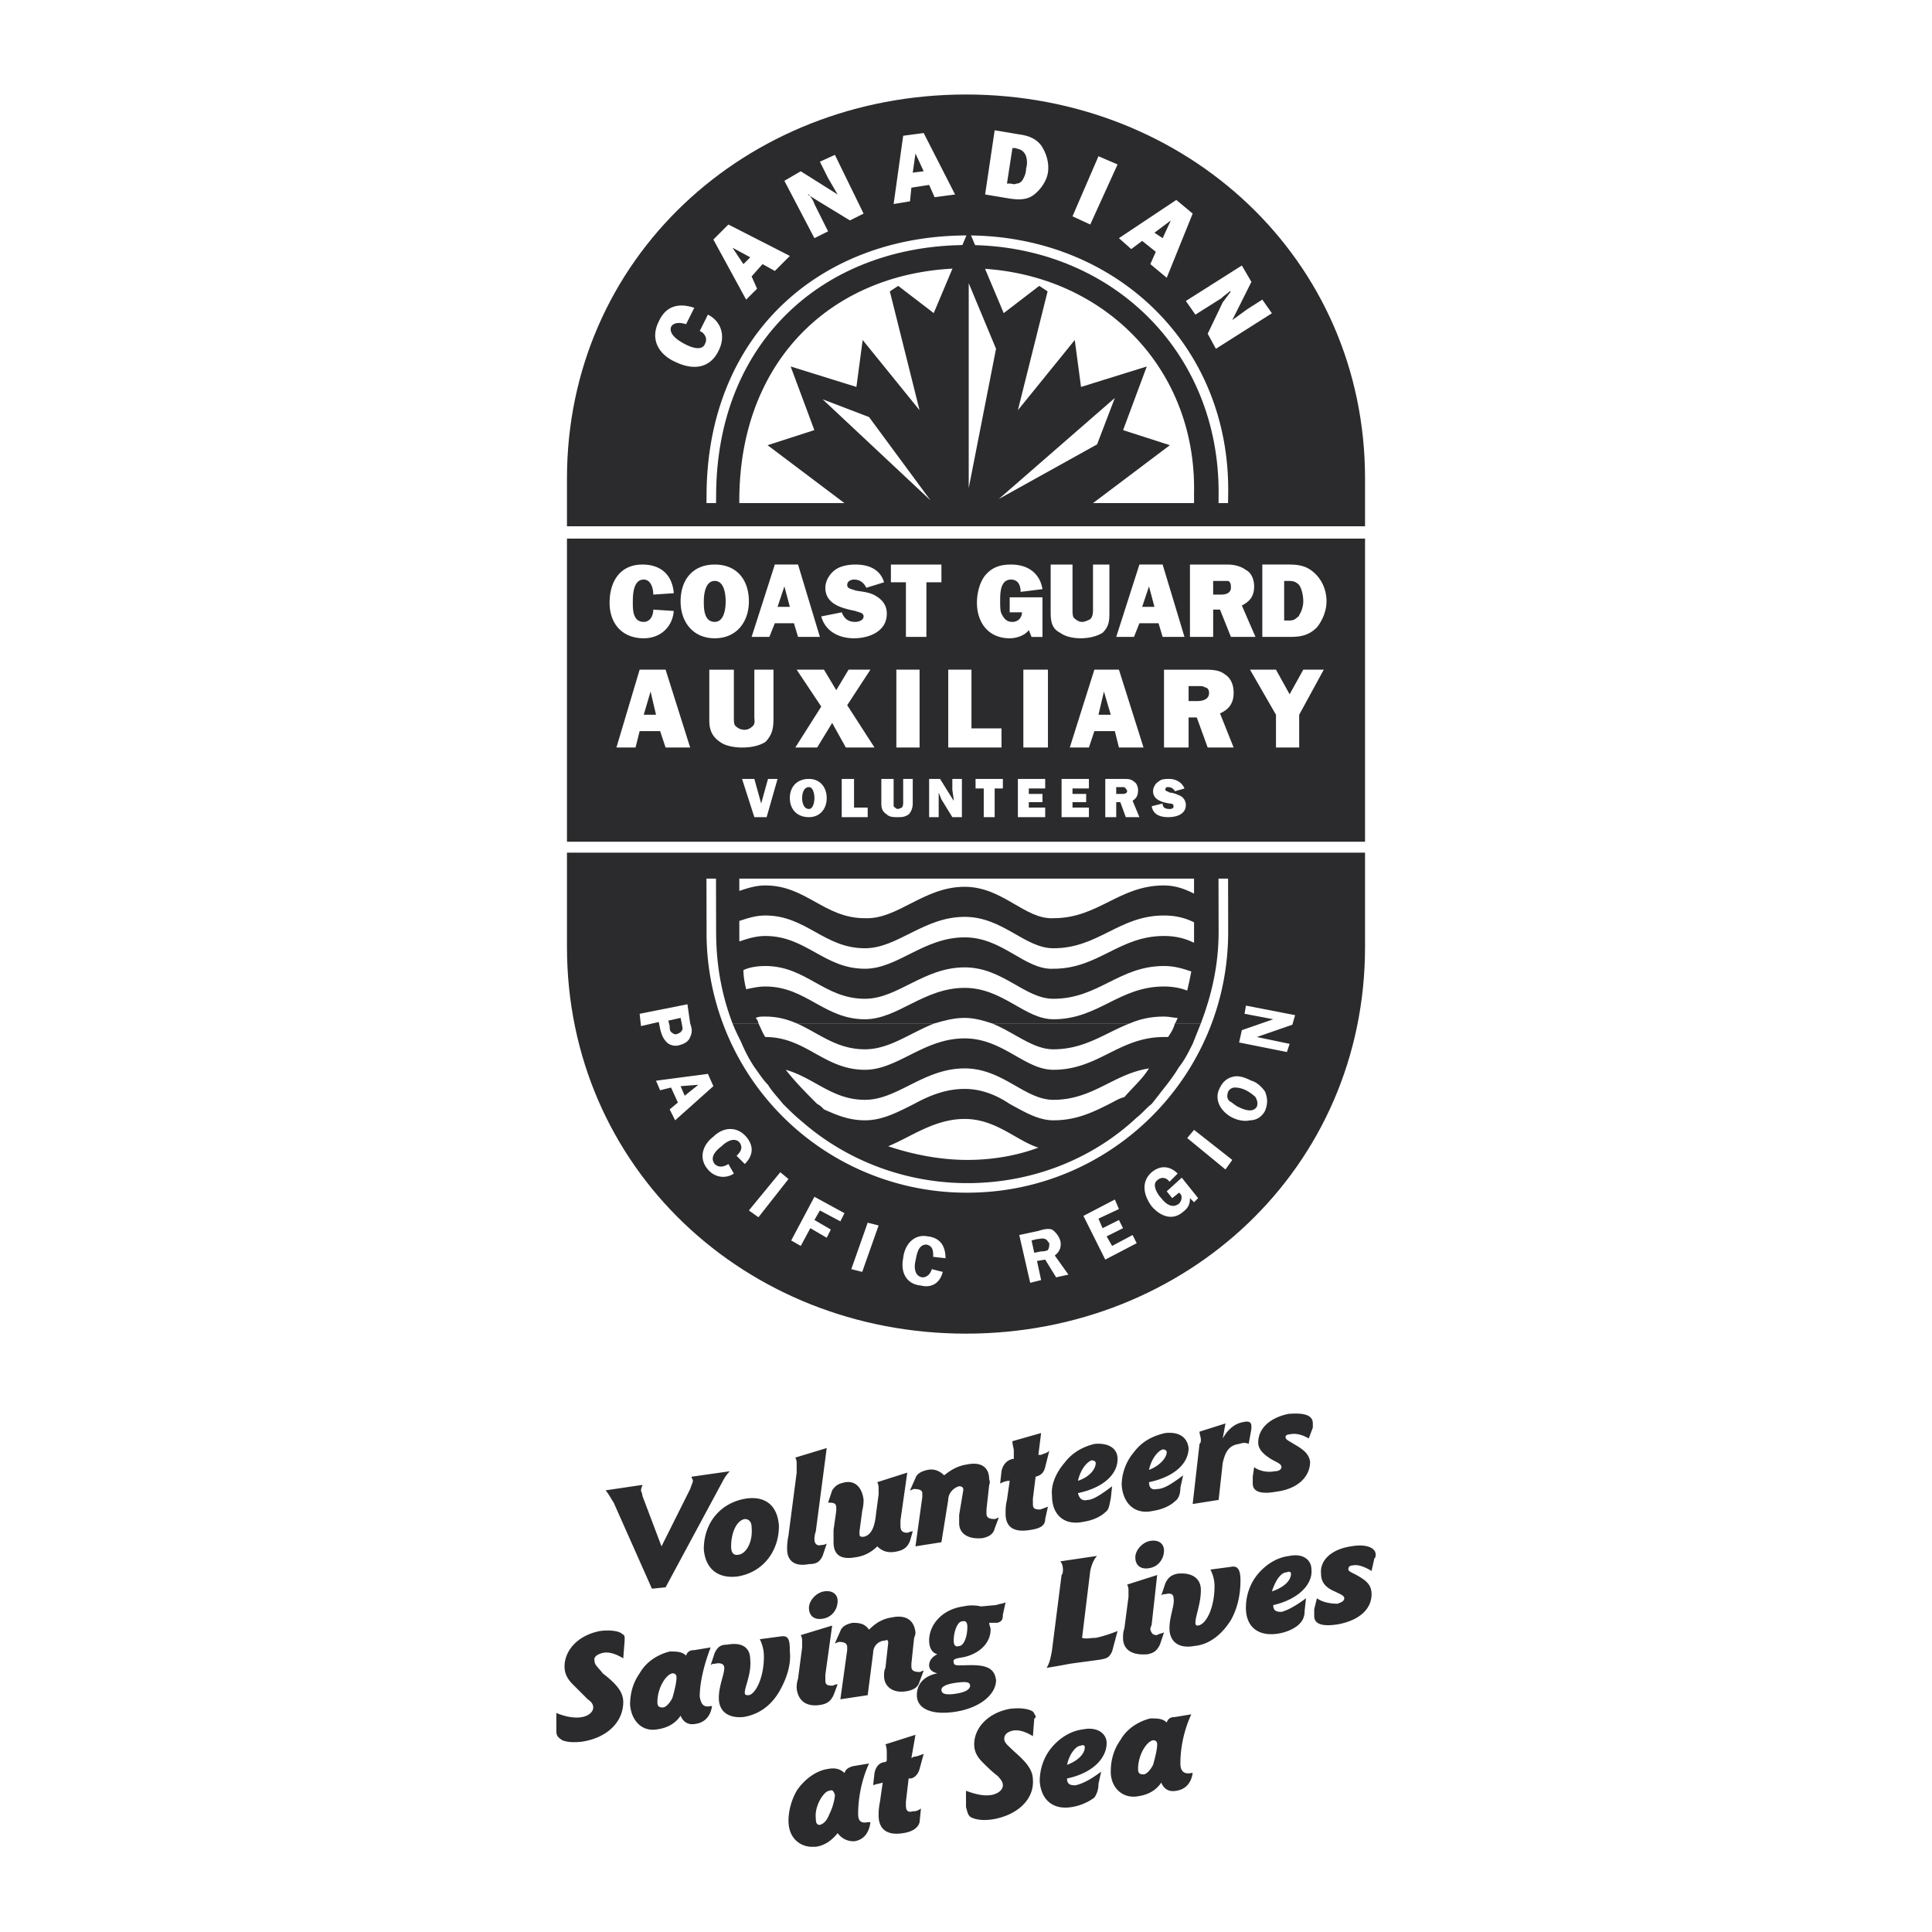 <svg xmlns="http://www.w3.org/2000/svg" width="2500" height="2500" viewBox="0 0 192.756 192.756"><path fill-rule="evenodd" clip-rule="evenodd" fill="#fff" d="M0 0h192.756v192.756H0V0z"/><path d="M96.378 8.504c22.479 0 40.872 16.621 40.872 39.236v46.73c0 22.615-18.393 39.646-40.872 39.646S55.506 117.085 55.506 94.47V47.74c0-22.615 18.393-39.236 40.872-39.236z" fill-rule="evenodd" clip-rule="evenodd" fill="#fff"/><path d="M56.733 47.741c0-21.798 17.711-38.146 39.645-38.146 21.935 0 39.646 16.349 39.646 38.146v46.73c0 21.934-17.711 38.42-39.646 38.42-21.934 0-39.645-16.486-39.645-38.42v-46.73z" fill-rule="evenodd" clip-rule="evenodd" fill="#2b2b2d" stroke="#2b2b2d" stroke-width=".333" stroke-miterlimit="2.613"/><path d="M59.458 49.375c.136-22.343 16.484-36.92 36.92-36.92 20.437 0 37.192 15.395 36.921 36.92-.137 8.174 0 35.422 0 43.46 0 20.436-16.484 36.92-36.921 36.92-20.436 0-36.92-16.484-36.92-36.92 0-8.037-.137-35.285 0-43.46z" fill-rule="evenodd" clip-rule="evenodd" fill="#2b2b2d"/><path d="M122.535 92.972c0 14.442-11.715 26.022-26.021 26.022a25.932 25.932 0 0 1-26.021-26.022c0-8.038-.136-35.286 0-43.46 0-16.077 11.308-26.022 26.021-26.022 14.714 0 26.294 10.899 26.021 25.885-.135 8.175 0 35.423 0 43.597z" fill-rule="evenodd" clip-rule="evenodd" fill="#fff"/><path d="M83.572 182.891c.409.545.953.816 1.635.816.954-.137 1.499-.816 1.635-1.906h-.272c-.681.135-.954-.137-.954-.818 0-1.363.272-3.27 1.09-5.041l-1.635.273c-.409.135-.681.271-.817.68-.409-.408-.954-.545-1.635-.408-1.09.137-2.316.953-3.133 2.18-.545.953-.817 2.045-.817 2.998 0 1.541.928 2.465 2.159 2.588h.566c.951-.138 1.632-.683 2.178-1.362zm-.818-4.225c.272-.137.408 0 .544.408 0 .273-.136 1.09-.544 1.908-.272.682-.545.953-.954 1.09-.272 0-.408-.137-.408-.682-.137-1.226.817-2.724 1.362-2.724zM91.337 173.08l-2.998.953c.136.273.136.682.136.955v.682l-.136.135c-.545 0-.954.41-1.09 1.09l-.136 1.227c.272-.137.545-.137.954-.271l-.272 1.906c-.136.682-.136 1.09-.136 1.363 0 1.361.817 2.043 2.452 1.771.954-.137 1.499-.545 1.635-1.09l.136-1.363c-.409.273-.545.273-.817.273-.409.135-.682 0-.682-.547v-.408l.272-2.316h.137c.408 0 .817-.408.954-.953l.409-1.498c-.409.137-.681.271-.954.271l-.272.137.408-2.317zM103.189 171.445c.137 0 .137-.137.137-.271-.137-.137-.137-.273-.273-.408-.408-.273-1.225-.41-2.314-.273-2.18.408-3.543 1.908-3.543 3.541 0 .682.273 1.227.818 1.771.408.41.953.955 1.498 1.363.408.408.545.682.545.953 0 .408-.408.818-1.09.953-.682.137-1.498 0-2.589-.408v1.635c.136.41.136.682.409.953.409.273 1.227.41 2.18.273 2.588-.408 4.223-2.043 4.086-3.951 0-1.09-.816-1.906-1.906-2.861-.545-.545-.953-.816-.953-1.225 0-.41.271-.682.816-.818.682-.137 1.363.137 2.043.545l.136-1.772zM106.459 176.078c.273-1.227.955-1.908 1.363-1.908.271-.137.408 0 .408.137 0 .681-.681 1.363-1.771 1.771zm0 1.361c2.59-.545 3.951-2.043 3.951-3.541 0-.953-.953-1.635-2.316-1.363-1.225.137-2.314.818-3.133 1.771-.816.953-1.227 2.18-1.227 3.406.137 1.906 1.363 2.861 3.135 2.588a5.175 5.175 0 0 0 2.314-.953 2.3 2.3 0 0 0 .41-1.363l.271-1.225c-1.09.816-1.906 1.225-2.588 1.361-.544.001-.817-.136-.817-.681zM115.859 177.85c.273.68.818.953 1.5.816.953-.137 1.498-.816 1.635-1.771h-.137c-.682.137-1.09-.135-1.09-.953 0-1.361.273-3.133 1.09-4.904l-1.635.271c-.408 0-.682.137-.818.547-.408-.41-.953-.41-1.635-.41-1.09.273-2.314.955-2.996 2.18-.682.955-.953 2.045-.953 3.135 0 1.635 1.225 2.725 2.725 2.451.953-.138 1.769-.546 2.314-1.362zm-.816-4.225c.271 0 .408.137.408.408 0 .41-.137 1.092-.408 2.045-.273.545-.682.953-.953.953-.41 0-.545-.137-.545-.545 0-1.361.816-2.724 1.498-2.861zM62.318 163.68v-.271c0-.136 0-.273-.272-.41-.272-.271-1.226-.408-2.18-.271-2.18.408-3.542 1.908-3.542 3.543 0 .68.272 1.225.817 1.77l1.499 1.5c.409.271.545.545.545.816 0 .41-.409.818-1.09.953-.682.137-1.635 0-2.589-.408v1.635c0 .41 0 .682.409.955.272.271 1.09.408 2.18.271 2.588-.408 4.087-2.043 4.087-3.951 0-1.09-.817-1.906-2.044-2.861-.408-.545-.817-.816-.817-1.225-.136-.41.273-.682.817-.818.682-.137 1.362.137 2.044.545l.136-1.773zM67.904 171.174c.273.682.817.953 1.499.816.954-.135 1.499-.816 1.635-1.771h-.136c-.681.137-.954-.135-1.09-.953 0-1.361.409-3.133 1.09-4.904l-1.635.273c-.409 0-.681.135-.817.545-.409-.41-.954-.41-1.635-.41-1.09.273-2.316.955-2.997 2.18-.681.955-.954 2.045-.954 3.135.136 1.635 1.226 2.725 2.725 2.451.953-.136 1.77-.546 2.315-1.362zm-.817-4.225c.272 0 .409.137.409.41 0 .408-.137 1.09-.409 2.043-.273.545-.681.953-.954.953-.409 0-.544-.137-.544-.545-.001-1.361.817-2.724 1.498-2.861z" fill-rule="evenodd" clip-rule="evenodd" fill="#2b2b2d"/><path d="M75.806 163.545a3.77 3.77 0 0 1 .408 1.77c0 2.045-.817 3.68-1.499 3.814-.272 0-.408 0-.408-.271 0-.545.681-1.908.544-3.27 0-1.227-.817-1.771-2.315-1.5-.682 0-.954.273-1.227.818l-.409 1.227c.136-.137.272-.137.409-.137.545-.137.954 0 .954.408 0 .682-.545 1.771-.545 2.998 0 1.363.954 2.043 2.453 1.906 1.635-.271 2.861-1.225 3.678-2.725.681-1.225 1.09-2.588.954-3.814 0-1.225-.136-1.635-.954-1.498l-2.043.274zM82.209 158.775c-.817.137-1.499.953-1.499 1.635 0 .818.545 1.227 1.362 1.09.954-.137 1.499-.953 1.499-1.771.001-.68-.545-1.09-1.362-.954zm.817 3.407l-3.133.953c.136.273.136.41.136.682v.545l-.409 3.133c-.136.41-.136.682-.136.955.136 1.225.954 1.906 2.452 1.635.681-.137.954-.41 1.226-.955l.409-1.09c-.273 0-.409.137-.545.137-.544 0-.681-.137-.681-.545v-.545l.681-4.905zM86.705 162.59c-.409-.545-.817-.682-1.635-.682-.681.137-1.09.41-1.226.818l-.545 1.227c.136 0 .273-.137.409-.137.545 0 .817.137.817.545v.273l-.681 4.904 2.725-.41.545-4.223c0-.682.545-1.227 1.226-1.227.136-.135.273 0 .273.137v.137l-.273 2.451c-.136.273-.136.545-.136.818 0 1.09.954 1.771 2.316 1.498.681-.137 1.09-.408 1.227-.953l.409-1.09c-.137 0-.272.137-.409.137-.545 0-.818-.137-.818-.545v-.273l.272-2.588c.137-.273.137-.545.137-.545-.137-1.227-.954-1.771-2.316-1.5-.955.138-1.636.546-2.317 1.228z" fill-rule="evenodd" clip-rule="evenodd" fill="#2b2b2d"/><path d="M97.877 160.273a3.923 3.923 0 0 0-1.771 0c-2.043.273-3.406 1.771-3.406 3.406 0 .682.272 1.227.817 1.363-.545.271-.817.682-.817 1.09s.272.682.817.816c-1.362.273-2.043 1.09-2.043 2.18 0 1.363 1.499 2.045 3.951 1.637 2.453-.41 3.951-1.771 3.951-3.135-.137-1.09-.816-1.498-2.452-1.498-1.227 0-1.771.137-1.771-.273-.136-.408.409-.408 1.09-.545 1.635-.408 2.588-1.498 2.588-2.725 0-.271-.137-.408-.137-.682H99.512c.408-.135.545-.271.545-.816l.271-1.227c-.271.137-.543.137-.953.273l-1.498.136zm-1.363 2.045c0 1.09-.409 1.906-.817 1.906-.409.137-.545-.137-.545-.545 0-.953.409-1.906.817-1.906.409-.136.545.135.545.545zm-1.226 5.586c.954-.137 1.499-.137 1.499.271s-.545.682-1.499.818c-.954.135-1.362 0-1.362-.41 0-.271.408-.544 1.362-.679zM105.779 155.777c.135.137.271.41.271.818 0 .137 0 .408-.137.545l-.953 7.494c-.137.816-.271 1.361-.545 1.77a71.495 71.495 0 0 0 2.316-.408c.953-.137 2.043-.271 2.998-.408.816-.137.953-.273 1.225-.818l.545-2.043c-.68.271-1.498.545-2.18.682-.545 0-.953.137-1.361 0l.816-6.676c.137-.682.408-1.227.682-1.5l-3.677.544zM114.77 153.734c-.816.137-1.498.953-1.498 1.635 0 .818.545 1.227 1.363 1.09.953-.135 1.498-.953 1.498-1.771 0-.68-.545-1.09-1.363-.954zm.681 3.407l-2.996.953c.135.273.135.41.135.682v.545l-.408 3.133c-.137.41-.137.682-.137.955 0 1.227.955 1.771 2.453 1.635.682-.137.953-.408 1.227-.955l.408-1.225c-.273.135-.545.135-.682.271-.408 0-.545-.137-.682-.545 0-.271.137-.408.137-.545l.545-4.904zM120.766 156.596c.271.545.408 1.09.408 1.635 0 2.18-.818 3.814-1.635 3.951-.137 0-.273 0-.273-.273 0-.68.545-1.906.545-3.27 0-1.225-.953-1.771-2.316-1.635-.68.137-.953.41-1.225.953l-.41 1.227c.137-.135.273-.135.41-.135.545-.137.816 0 .816.408.137.682-.408 1.771-.408 2.996 0 1.363.953 2.045 2.453 1.771 1.498-.137 2.725-1.09 3.678-2.588.682-1.227.953-2.588.953-3.951 0-1.09-.271-1.498-.953-1.361l-2.043.272zM126.896 158.775c.408-1.227.953-1.908 1.498-1.908.271-.135.408 0 .408.137.001.682-.681 1.363-1.906 1.771zm.135 1.364c2.453-.545 3.951-2.045 3.814-3.543 0-.953-.816-1.635-2.18-1.363-1.225.137-2.316.818-3.133 1.771-.818.953-1.227 2.18-1.227 3.406 0 1.908 1.227 2.861 3.135 2.588.953-.135 1.77-.545 2.18-.953.408-.408.545-.816.545-1.361l.135-1.227c-1.09.816-1.906 1.227-2.451 1.361-.544 0-.818-.134-.818-.679zM137.113 155.506c.137-.137.137-.273.137-.408 0-.682-.953-1.09-2.453-.818-1.906.273-3.133 1.363-2.996 2.725 0 .818.408 1.363 1.361 1.771.545.273.955.408.955.682 0 .271-.273.408-.682.545-.682 0-1.5-.137-2.045-.545l-.271 1.09v.682c0 .816.816 1.09 2.451.816 2.045-.408 3.271-1.498 3.271-2.996 0-.955-.545-1.363-1.5-1.908-.545-.273-.816-.408-.816-.545 0-.271.135-.408.408-.408.545-.137 1.227.137 1.908.545l.272-1.228zM60.411 148.693c.273.273.545.818.818 1.227l3.814 8.584 1.363-.137 5.722-10.627a4.12 4.12 0 0 1 .682-.953l-3.815.545c0 .137.137.271.137.408s-.137.408-.272.818l-2.861 5.721-1.907-5.041c0-.271-.136-.408-.136-.545 0-.271.136-.408.136-.545l-3.681.545zM74.444 149.512c-2.589.408-4.224 2.451-4.224 5.041.136 1.906 1.362 2.996 3.406 2.725 2.453-.41 4.087-2.453 4.087-5.041-.136-2.044-1.362-2.999-3.269-2.725zm-.136 2.043c.408 0 .681.273.681.818.136 1.498-.545 2.588-1.227 2.725-.545.135-.817-.137-.817-.818 0-1.362.545-2.589 1.363-2.725zM82.482 144.471l-3.134.953c.136.273.136.408.136.682v.816l-.817 6.268c-.136.682-.136 1.09-.136 1.363 0 1.225.817 1.771 2.18 1.498.817 0 1.09-.273 1.362-.818l.409-1.225c-.272.135-.409.135-.545.135-.409.137-.681-.135-.681-.545 0-.135 0-.408.137-.816l1.089-8.311zM90.52 146.922l-2.997.955c.136.271.136.408.136.682v.545l-.272 2.043c-.136 1.361-.545 2.043-1.226 2.18-.272 0-.409 0-.409-.273v-.271l.272-2.043c.136-.545.136-.955.136-1.092-.136-1.225-.817-1.906-1.771-1.77-.817.135-1.09.408-1.363.816l-.409 1.227h.137c.544 0 .681.137.681.545v.273l-.272 1.906v1.227c0 1.227.682 1.771 2.18 1.498a3.706 3.706 0 0 0 2.18-1.09c.409.408.954.682 1.771.545s1.226-.408 1.499-1.09l.272-.953c-.272 0-.409.137-.545.137-.409 0-.681-.137-.681-.682v-.545l.681-4.77zM94.198 147.195c-.409-.408-.954-.682-1.635-.545s-1.09.408-1.226.818l-.545 1.225c.136 0 .272-.135.408-.135.545 0 .817.135.817.408v.408l-.681 4.904 2.588-.408.681-4.225c0-.68.545-1.225 1.09-1.361.272 0 .409.137.409.273v.135l-.409 2.453v.816c0 1.09.954 1.635 2.317 1.5.68-.137 1.09-.41 1.225-.955l.41-1.09c-.137 0-.273.137-.41.137-.545 0-.816-.137-.816-.545v-.408l.271-2.453c.137-.271 0-.545 0-.545 0-1.225-.816-1.771-2.179-1.498-.952.138-1.634.546-2.315 1.091zM103.871 142.973l-2.861.816c0 .408.137.682.137.953V145.56h-.137c-.545.137-.953.545-1.09 1.227l-.135 1.225c.271-.135.543-.271.953-.271l-.273 1.906c-.137.547-.137.955-.137 1.363 0 1.363.818 1.908 2.453 1.635.953-.137 1.498-.408 1.498-1.09l.273-1.227c-.408.137-.682.273-.818.273-.545 0-.682-.137-.682-.545v-.545l.273-2.18c.545-.137.818-.41.953-.953l.41-1.637c-.273.273-.545.273-.818.41h-.27l.271-2.178zM107.549 147.74c.273-1.227.955-1.908 1.363-2.043.271 0 .408.135.408.271 0 .546-.545 1.364-1.771 1.772zm0 1.227c2.59-.545 3.951-1.908 3.951-3.406 0-1.09-.953-1.635-2.316-1.498-1.09.271-2.18.816-2.996 1.906-.818.953-1.363 2.18-1.227 3.27 0 1.908 1.227 2.998 3.133 2.59.955-.137 1.771-.545 2.18-.955.41-.271.41-.816.547-1.361l.135-1.227c-1.09.818-1.906 1.361-2.451 1.361-.546.136-.819-.135-.956-.68zM114.635 146.65c.271-1.227.953-1.908 1.361-2.043.273 0 .408.135.408.271 0 .546-.679 1.364-1.769 1.772zm0 1.227c2.588-.545 3.951-1.908 3.951-3.406-.137-1.09-.955-1.635-2.316-1.498-1.227.271-2.316.816-3.135 1.906a5.151 5.151 0 0 0-1.225 3.27c.135 1.908 1.361 2.998 3.133 2.59.953-.137 1.771-.545 2.18-.955.408-.271.545-.816.545-1.361l.273-1.227c-1.09.816-1.908 1.363-2.59 1.363-.545.134-.816-.137-.816-.682zM122.264 142.018l-2.588.818c0 .271.135.545.135.816 0 .137 0 .273-.135.41l-.682 5.994 2.588-.41.408-3.678c.273-1.227.682-1.771 1.635-1.906.41-.137.682-.137.955 0l.271-1.5v-.271c0-.408-.271-.545-.816-.408-.818.135-1.5.68-2.045 1.635l.274-1.5zM130.982 142.428v-.41c0-.816-.816-1.09-2.451-.953-1.908.408-2.998 1.498-2.998 2.861 0 .682.545 1.227 1.498 1.771.545.271.818.408.818.682 0 .135-.137.408-.682.408-.682.135-1.498 0-2.043-.408l-.137.953v.68c0 .818.818 1.092 2.316.818 2.18-.271 3.406-1.498 3.406-2.998-.137-.816-.682-1.225-1.635-1.77-.41-.273-.818-.41-.818-.682 0-.137.137-.273.408-.273.545-.135 1.227 0 1.908.41l.41-1.089z" fill-rule="evenodd" clip-rule="evenodd" fill="#2b2b2d"/><path d="M69.812 33.027c.409.136.817.682.545 1.227-.272.817-1.363.408-1.907.136-.545-.272-1.771-.954-1.499-1.771.272-.545 1.09-.409 1.499-.272l.817-1.635c-1.635-.545-2.861-.136-3.542 1.362-.954 1.908.136 3.406 1.771 4.087 1.771.817 3.406.545 4.223-1.227.681-1.362.272-2.861-1.09-3.542l-.817 1.635zM77.305 27.033l1.499-1.499-6.132-3.134-1.499 1.499 3.27 5.995 1.09-1.09-.545-1.226 1.09-1.227 1.227.682zm-3.134-.682l-1.09-1.635 1.771.954-.681.681zM86.16 21.311l-2.861-5.858-1.499.68.817 1.635.954 1.635-3.679-2.316-1.635.953 2.997 5.722 1.362-.681-1.362-2.725c-.136-.409-.272-.545-.545-.954h-.136l1.09.681 3.133 1.907 1.364-.679zM93.245 19.676l2.043-.272-3.133-6.131-2.044.272-.954 6.812 1.635-.272.136-1.362 1.772-.273.545 1.226zm-2.18-2.452l.272-1.908.817 1.771-1.089.137zM98.285 19.403l2.453.409c.953.136 1.771.136 2.451-.409.682-.545 1.227-1.363 1.363-2.18.137-.954-.137-1.908-.682-2.725-.545-.681-1.227-.954-2.18-1.09L99.238 13l-.953 6.403zm2.18-1.09l.545-3.542h.273c.408.136.68.136.953.545.273.409.273 1.09.137 1.499 0 .409-.137.817-.41 1.226-.135.137-.271.273-.543.273-.273.136-.41 0-.682 0h-.273v-.001zM111.5 16.406l-1.906-.818-2.59 5.995 1.771.817 2.725-5.994zM114.77 26.351l1.635 1.362 2.59-6.403-1.635-1.362-5.723 3.814 1.227 1.09 1.09-.817 1.361 1.09-.545 1.226zm.41-3.133l1.635-1.226-.818 1.771-.817-.545zM121.311 34.798l5.586-3.542-.955-1.363-1.498.954-1.498 1.09 1.906-3.814-.953-1.635-5.586 3.542.953 1.362 2.59-1.635c.271-.272.545-.409.816-.681h.137l-.818 1.09-1.498 3.133.818 1.499zM65.724 101.963l.136.682c.136.545.272.955.681 1.363.272.271.817.408 1.227.271.545-.135.953-.408 1.09-.816.272-.545.136-.953 0-1.363l-.272-1.906-4.769.953.136 1.227 1.771-.411zm.954-.135l1.226-.273.137.682c0 .137.136.408 0 .545-.137.273-.272.273-.545.408-.137 0-.272 0-.409-.135-.273-.137-.273-.41-.273-.682l-.136-.545zM71.174 108.367l-.545-1.227-5.177.682.409.953 1.09-.271.681 1.498-.817.682.545 1.09 3.814-3.407zm-3.27 0l1.771-.137-1.362 1.09-.409-.953zM74.308 116.133c.817-.818.954-1.771.136-2.725-.954-1.09-2.316-.953-3.27 0-1.09.816-1.499 2.18-.545 3.27.681.818 1.771.953 2.588.408l-.545-.953c-.409.271-.954.408-1.362 0-.545-.682.137-1.363.681-1.771.409-.408 1.226-.953 1.771-.408.409.545.137.953-.272 1.361l.818.818zM78.667 117.631l-.817-.68-3.134 3.815.954.679 2.997-3.814zM83.844 121.855l.409-.818-2.998-1.635-2.316 4.36.954.545.954-1.772 1.635.955.409-.818-1.636-.953.545-.953 2.044 1.089zM87.659 122.264l-1.09-.274-1.635 4.633 1.09.273 1.635-4.632zM94.334 125.533c0-1.227-.545-2.043-1.771-2.18-1.363-.271-2.316.818-2.453 2.18-.272 1.363.272 2.588 1.771 2.725 1.09.273 1.907-.271 2.18-1.361l-1.09-.273c-.136.408-.409.818-.954.818-.817-.137-.817-1.09-.681-1.635.136-.682.272-1.635 1.09-1.635.681.135.681.68.681 1.225l1.227.136zM103.463 125.807l.816-.137 1.09 1.771 1.227-.273-1.361-1.908c.545-.408.68-.953.545-1.498a2.137 2.137 0 0 0-.818-1.09c-.408-.137-.953 0-1.361.137l-1.908.408 1.09 4.77 1.09-.273-.41-1.907zm-.545-2.045l.545-.137c.271 0 .545-.135.816 0 .137 0 .273.273.41.41 0 .271 0 .408-.137.682-.273.135-.545.135-.682.135l-.682.137-.27-1.227zM111.637 120.629l-.408-.953-3.135 1.635 2.179 4.359 3.135-1.635-.408-.818-2.045 1.09-.545-.953 1.635-.819-.408-.816-1.635.816-.408-.953 2.043-.953zM117.631 118.994c.41.271.273.816 0 1.09-.68.545-1.361 0-1.771-.545-.408-.408-.953-1.363-.408-1.771.408-.408.953-.271 1.227.137l.816-.818c-.816-.816-1.77-.816-2.588-.135-1.09.953-.816 2.314 0 3.404.818.955 2.045 1.5 3.135.545.545-.408.68-.816.68-1.361l.41.408.408-.408-1.635-2.043-1.5 1.361.547.682.679-.546zM119.131 112.727l-.682.818 3.815 3.133.681-.953-3.814-2.998zM126.215 110.82c.271-.682.271-1.227 0-1.908-.273-.408-.818-.953-1.363-1.09-.545-.273-1.227-.545-1.771-.408-.68.135-1.09.545-1.361 1.09-.682 1.227.137 2.451 1.227 2.996.545.273 1.225.41 1.77.273.679 0 1.224-.408 1.498-.953zm-3.68-1.908a.754.754 0 0 1 .682-.408c.408 0 .818.137 1.09.271.273.137.682.408.953.682.137.273.273.545.137.953-.408.682-1.361.273-1.906 0-.273-.135-.545-.408-.818-.545-.273-.271-.273-.545-.138-.953zM124.307 100.33l-.137.816 2.861.545-3.133 1.09-.273 1.227 4.77.953.271-.816-3.27-.682 3.543-1.227.272-.953-4.904-.953z" fill-rule="evenodd" clip-rule="evenodd" fill="#fff"/><path d="M81.528 110.139c.272.137.409.271.682.545 1.226.545 2.452 1.09 4.087 1.09 1.771 0 3.27-.818 4.904-1.635h9.538c1.498.816 2.861 1.635 4.359 1.635 2.316 0 3.951-.818 5.586-1.635h4.223c-.545.408-.953.953-1.498 1.361-4.359 4.088-10.355 6.541-16.894 6.541-6.267 0-12.125-2.316-16.485-6.131-.681-.545-1.362-1.227-1.907-1.771h3.405zm22.072 4.359c-2.18-.682-4.225-2.861-7.358-2.861-2.997 0-5.313 1.771-7.629 2.725 2.452.818 5.177 1.363 7.901 1.363 2.453 0 4.906-.411 7.086-1.227zM75.67 102.1c.272.545.409.955.681 1.363 4.087 0 5.858 3.27 9.945 3.27 3.27 0 5.858-3.133 9.945-3.133 3.815 0 5.995 3.133 8.856 3.133 4.496 0 6.539-3.27 11.035-3.27h.408c.273-.408.545-.818.682-1.363h2.588c-.271.682-.545 1.363-.816 2.045-.408.816-.818 1.635-1.363 2.314-.408.682-.816 1.227-1.227 1.771-.545.682-.953 1.227-1.498 1.908h-4.223c.545-.273.953-.545 1.498-.682.818-.953 1.771-1.771 2.453-2.861-3.543.545-5.586 3.135-9.537 3.135-2.861 0-5.041-3.135-8.856-3.135-4.087 0-6.676 3.135-9.945 3.135-3.27 0-5.041-2.182-7.902-2.998.954 1.227 2.043 2.316 3.133 3.406h-3.406c-.545-.682-1.09-1.227-1.499-1.908-.545-.545-.954-1.227-1.362-1.771-.545-.816-.954-1.635-1.362-2.588a22.205 22.205 0 0 1-.818-1.771h2.59zm17.575 0c-2.452.955-4.496 2.59-6.948 2.59-2.861 0-4.632-1.635-6.812-2.59h13.76zm19.482 0c-2.453.955-4.496 2.59-7.629 2.59-2.045 0-3.814-1.635-6.131-2.59h13.76zm-21.526 8.039c1.499-.818 3.134-1.498 5.041-1.498 1.772 0 3.27.68 4.497 1.498h-9.538z" fill-rule="evenodd" clip-rule="evenodd" fill="#2b2b2d"/><path d="M73.081 102.1c-1.09-2.861-1.634-5.857-1.634-9.127 0-8.038-.137-35.286 0-43.46 0-15.531 10.898-25.068 25.067-25.068s25.205 10.49 25.068 24.932c-.137 8.174 0 35.422 0 43.597 0 3.27-.682 6.266-1.771 9.127h-2.588c.137-.137.137-.271.271-.545-.408 0-.816-.135-1.361-.135-1.363 0-2.453.271-3.406.68h-13.76c-.818-.271-1.771-.545-2.725-.545-1.09 0-2.043.273-2.997.545h-13.76c-.954-.408-1.908-.68-3.133-.68-.409 0-.681 0-.954.135.136.137.272.408.272.545h-2.589v-.001zm45.776-5.176c-.816-.273-1.635-.546-2.725-.546-4.496 0-6.539 3.271-11.035 3.271-2.861 0-5.041-3.135-8.856-3.135-4.087 0-6.676 3.135-9.945 3.135-4.087 0-5.858-3.271-9.945-3.271-.817 0-1.635.136-2.18.409 0 .682.136 1.361.272 1.908.681-.137 1.226-.273 1.907-.273 4.087 0 5.858 3.27 9.945 3.27 3.27 0 5.858-3.133 9.945-3.133 3.815 0 5.995 3.133 8.856 3.133 4.496 0 6.539-3.27 11.035-3.27.818 0 1.635.137 2.316.408.139-.545.274-1.226.41-1.906zm.274-4.905c-.818-.409-1.771-.681-2.998-.681-4.496 0-6.539 3.27-11.035 3.27-2.861 0-5.041-3.133-8.856-3.133-4.087 0-6.676 3.133-9.945 3.133-4.087 0-5.858-3.27-9.945-3.27-.954 0-1.771.272-2.589.545v2.044c.817-.272 1.635-.545 2.589-.545 4.087 0 5.858 3.27 9.945 3.27 3.27 0 5.858-3.133 9.945-3.133 3.815 0 5.995 3.27 8.856 3.133 4.496 0 6.539-3.27 11.035-3.27 1.227 0 2.18.272 2.998.681v-2.044zm-45.369-3.134c.817-.272 1.635-.545 2.589-.545 4.087 0 5.858 3.27 9.945 3.27 3.27.136 5.858-3.134 9.945-3.134 3.815 0 5.995 3.27 8.856 3.134 4.496 0 6.539-3.27 11.035-3.27 1.227 0 2.18.409 2.998.818V49.24c.271-12.942-9.674-22.479-22.617-22.479-12.942 0-22.615 8.719-22.752 22.888l.001 39.236z" fill-rule="evenodd" clip-rule="evenodd" fill="#2b2b2d"/><path d="M96.923 54.417s10.081 2.589 10.217 2.589c-.408-.954-1.498-4.769-1.498-4.905 0 0 10.082-7.493 9.945-7.493.137 0-4.223-1.362-4.223-1.362s2.18-5.722 2.18-5.858c0 .136-6.131 1.907-6.131 1.907l-.545-4.087-6.404 7.902s3.68-14.169 3.543-14.169c.137 0-4.088 3.133-4.088 3.133l-3.27-7.765-3.27 7.765s-4.223-3.133-4.087-3.133c-.136 0 3.542 14.169 3.542 14.169l-6.403-7.902-.545 4.087s-6.131-1.771-6.131-1.907c0 .136 2.18 5.858 2.18 5.858s-4.36 1.362-4.223 1.362c-.137 0 9.945 7.493 9.945 7.493 0 .137-1.09 3.951-1.499 4.905.136 0 10.218-2.589 10.218-2.589h.547z" fill-rule="evenodd" clip-rule="evenodd" fill="#2b2b2d"/><path d="M96.923 54.417s10.081 2.589 10.217 2.589c-.408-.954-1.498-4.905-1.498-4.905l9.945-7.493-4.223-1.362 2.18-5.858-6.131 1.907-.545-4.087-6.404 7.902 3.543-14.169-4.088 3.133-3.27-7.765-3.27 7.765-4.087-3.133 3.542 14.169-6.403-7.902-.545 4.087-6.131-1.907 2.18 5.858-4.223 1.362 9.945 7.493s-1.09 3.951-1.499 4.905c.136 0 10.218-2.589 10.218-2.589h.547z" fill="none" stroke="#2b2b2d" stroke-width="1.056" stroke-miterlimit="2.613"/><path d="M96.923 53.872l8.856 2.18c-.273-.817-1.227-4.223-1.227-4.223s9.264-6.812 9.264-6.948l-3.406-.954 1.908-5.177-5.449 1.907-.41-3.27-7.221 8.311c0 .136 3.68-14.578 3.68-14.714l-3.27 2.588-2.998-7.084-2.861 7.084s-3.406-2.588-3.27-2.588c-.136.136 3.679 14.85 3.679 14.714l-7.221-8.311-.409 3.27-5.448-1.907 1.907 5.177-3.406.954c0 .136 9.128 6.948 9.128 6.948s-.817 3.406-1.226 4.223c.136 0 8.992-2.18 8.992-2.18h.408z" fill-rule="evenodd" clip-rule="evenodd" fill="#2b2b2d"/><path fill-rule="evenodd" clip-rule="evenodd" fill="#fff" d="M96.65 28.259v20.436l2.725-13.897-2.725-6.539zM111.229 39.703L99.648 49.785l9.809-5.45 1.772-4.632zM82.073 39.839l10.763 10.082-6.131-8.311-4.632-1.771z"/><path fill-rule="evenodd" clip-rule="evenodd" fill="#2b2b2d" d="M57.141 50.193h78.611v37.466H57.141V50.193z"/><path d="M65.179 60.82c0 .545-.272 1.226-.953 1.226-1.09 0-1.09-1.226-1.09-1.907s0-2.316 1.09-2.316c.681 0 .953.818.953 1.499l2.044-.136c-.136-1.771-1.227-2.861-3.134-2.861-2.18 0-3.27 1.635-3.27 3.815 0 2.043 1.226 3.542 3.406 3.542 1.634 0 2.861-1.09 2.997-2.725l-2.043-.137zM71.31 56.324c-2.18 0-3.406 1.499-3.406 3.679 0 2.043 1.227 3.678 3.406 3.678s3.406-1.635 3.406-3.678c0-2.181-1.226-3.679-3.406-3.679zm0 1.634c.954 0 1.09 1.362 1.09 2.044 0 .681-.136 2.043-1.09 2.043-1.09 0-1.09-1.362-1.09-2.043s.136-2.044 1.09-2.044zM79.621 63.544h2.18l-2.18-7.221h-2.316l-2.316 7.221h1.771l.545-1.362h1.907l.409 1.362zm-2.044-2.997l.682-2.043.545 2.043h-1.227zM81.937 61.501c.409 1.499 1.771 2.18 3.27 2.18s3.27-.681 3.27-2.452c0-.817-.409-1.362-1.09-1.771-.681-.409-1.362-.409-2.043-.545-.272-.136-.818-.136-.818-.545 0-.409.409-.545.682-.545.545 0 .954.273 1.226.818l1.771-.545c-.409-1.362-1.635-1.771-2.861-1.771-.681 0-1.499.136-2.044.545-.544.409-.954 1.09-.954 1.771 0 1.635 1.635 2.043 2.998 2.316.272.136.817.136.817.545s-.545.545-.817.545c-.681 0-1.09-.272-1.362-.954l-2.045.408zM92.427 58.095h1.499v-1.771h-5.041v1.771h1.498v5.449h2.044v-5.449zM104.008 59.594h-3.27v1.499h1.225c0 .545-.408.954-.953.954s-.816-.272-1.09-.817c-.135-.272-.135-.817-.135-1.226 0-.817 0-2.18 1.088-2.18.682 0 .955.545.955 1.226l2.18-.272c-.273-1.635-1.498-2.453-3.135-2.453-1.088 0-1.906.272-2.588 1.09-.545.681-.816 1.771-.816 2.725 0 1.907 1.09 3.542 3.27 3.542.682 0 1.498-.272 1.906-.817l.273.681h1.09v-3.952zM110.684 56.324h-1.635v4.496c0 .272 0 .681-.273.954-.271.136-.545.272-.816.272-.273 0-.545-.136-.818-.409-.137-.136-.137-.545-.137-.817v-4.496h-2.18v4.769c0 .954.137 1.635.955 2.044.545.408 1.361.544 2.043.544s1.498-.136 2.18-.544c.682-.682.682-1.227.682-2.18v-4.633h-.001zM115.996 63.544h2.18l-2.18-7.221h-2.316l-2.314 7.221h1.77l.545-1.362h1.908l.407 1.362zm-2.043-2.997l.682-2.043.545 2.043h-1.227zM125.26 63.544l-1.361-3.133c.816-.409 1.227-.954 1.227-1.907 0-.682-.273-1.363-.818-1.635-.545-.409-1.227-.545-1.906-.545h-3.68v7.221h2.316V60.82h.682l1.09 2.725h2.45v-.001zm-4.223-4.223v-1.362h1.498c.273.137.273.409.273.682 0 .545-.545.681-.953.681h-.818v-.001zM125.941 63.544h2.725c1.09 0 1.908-.136 2.725-.954.545-.681.955-1.635.955-2.588 0-1.09-.41-2.044-1.09-2.725-.818-.818-1.635-.954-2.725-.954h-2.59v7.221zm2.18-1.634v-3.951h.273c.545 0 .816 0 1.227.409.271.409.408 1.09.408 1.635 0 .409-.137.954-.408 1.362 0 .136-.273.272-.41.409-.271.136-.408.136-.816.136h-.274zM77.577 77.713h-.953l-.682 2.453-.681-2.453h-1.226l1.226 3.815h1.226l1.09-3.815zM80.71 77.713c-1.226 0-1.907.817-1.907 1.907s.681 1.907 1.907 1.907c1.09 0 1.771-.817 1.771-1.907s-.681-1.907-1.771-1.907zm0 .818c.409 0 .545.681.545 1.09 0 .409-.136 1.09-.545 1.09-.545 0-.681-.681-.681-1.09 0-.409.137-1.09.681-1.09zM86.569 80.574h-1.362v-2.861H83.98v3.815h2.589v-.954zM91.065 77.713h-.954v2.316c0 .136 0 .408-.136.544 0 0-.272.136-.409.136-.136 0-.272-.136-.409-.272V77.713h-1.226v2.452c0 .545.136.817.545 1.09.272.272.681.272 1.09.272.409 0 .682 0 1.09-.272.272-.272.409-.681.409-1.09v-2.452zM95.969 81.528v-3.814h-.954v1.09l.136.954v.136l-1.362-2.18H92.7v3.814h.954v-1.771-.681l.272.681 1.09 1.771h.953zM99.238 78.667h.819v-.954h-2.725v.954h.816v2.861h1.09v-2.861zM104.279 80.574h-1.634v-.544h1.363v-.818h-1.363v-.545h1.634v-.954h-2.724v3.815h2.724v-.954zM108.641 80.574h-1.637v-.544h1.363v-.818h-1.363v-.545h1.637v-.954h-2.727v3.815h2.727v-.954zM113.68 81.528l-.68-1.635c.408-.272.545-.545.545-1.09 0-.272-.137-.681-.41-.817-.271-.272-.68-.272-.953-.272h-1.908v3.814h1.092V80.03h.408l.545 1.498h1.361zm-2.315-2.316v-.681H112.181c.137.136.273.272.273.409 0 .272-.41.272-.545.272h-.544zM114.906 80.438c.137.817.818 1.09 1.635 1.09.818 0 1.771-.272 1.771-1.226 0-.409-.271-.818-.682-.954-.271-.136-.68-.272-.953-.272-.137-.136-.408-.136-.408-.272 0-.272.135-.272.271-.272a.75.75 0 0 1 .682.409l.953-.273c-.271-.681-.953-.954-1.498-.954-.408 0-.818 0-1.09.272-.273.136-.545.545-.545.954 0 .817.816 1.09 1.635 1.226.137 0 .408 0 .408.272s-.271.272-.408.272c-.408 0-.682-.136-.682-.545l-1.089.273zM66.406 74.58h2.452l-2.452-7.766h-2.589L61.5 74.58h1.908l.409-1.635h2.043l.546 1.635zm-2.18-3.27l.681-2.316.545 2.316h-1.226zM77.168 66.814h-1.907v4.769c0 .272.136.681-.272.954a1.044 1.044 0 0 1-.681.273c-.409 0-.682-.137-.954-.409-.136-.136-.136-.545-.136-.817v-4.769h-2.452v5.041c0 .954.272 1.635 1.09 2.18.545.409 1.499.545 2.18.545.817 0 1.635-.136 2.316-.545.681-.681.817-1.362.817-2.315v-4.907h-.001zM86.841 66.814h-2.179l-1.227 2.044-1.226-2.044h-2.725l2.453 3.679-2.589 4.087h2.18l1.498-2.453 1.363 2.453h2.861l-2.725-4.224 2.316-3.542zM89.43 66.814h2.316v7.766H89.43v-7.766zM99.92 72.672h-2.997v-5.858h-2.316v7.766h5.313v-1.908zM102.1 66.814h2.453v7.766H102.1v-7.766zM111.637 74.58h2.453l-2.453-7.766h-2.453l-2.451 7.766h1.908l.543-1.635h2.045l.408 1.635zm-2.043-3.27l.545-2.316.682 2.316h-1.227zM123.08 74.58l-1.361-3.406c.953-.409 1.361-1.09 1.361-2.043 0-.817-.271-1.499-.953-1.907-.545-.409-1.361-.409-2.043-.409h-3.951v7.766h2.453v-2.998h.816l1.09 2.998h2.588v-.001zm-4.494-4.632v-1.499h.953c.271 0 .545 0 .682.136.271 0 .408.272.408.545 0 .681-.682.817-1.227.817h-.816v.001zM132.072 66.814h-2.043l-1.363 2.453-1.361-2.453h-2.59l2.59 4.496v3.27h2.316v-3.27l2.451-4.496zM56.324 52.509h80.244v1.226H56.324v-1.226zM56.051 83.98h80.517v1.09H56.051v-1.09z" fill-rule="evenodd" clip-rule="evenodd" fill="#fff"/></svg>